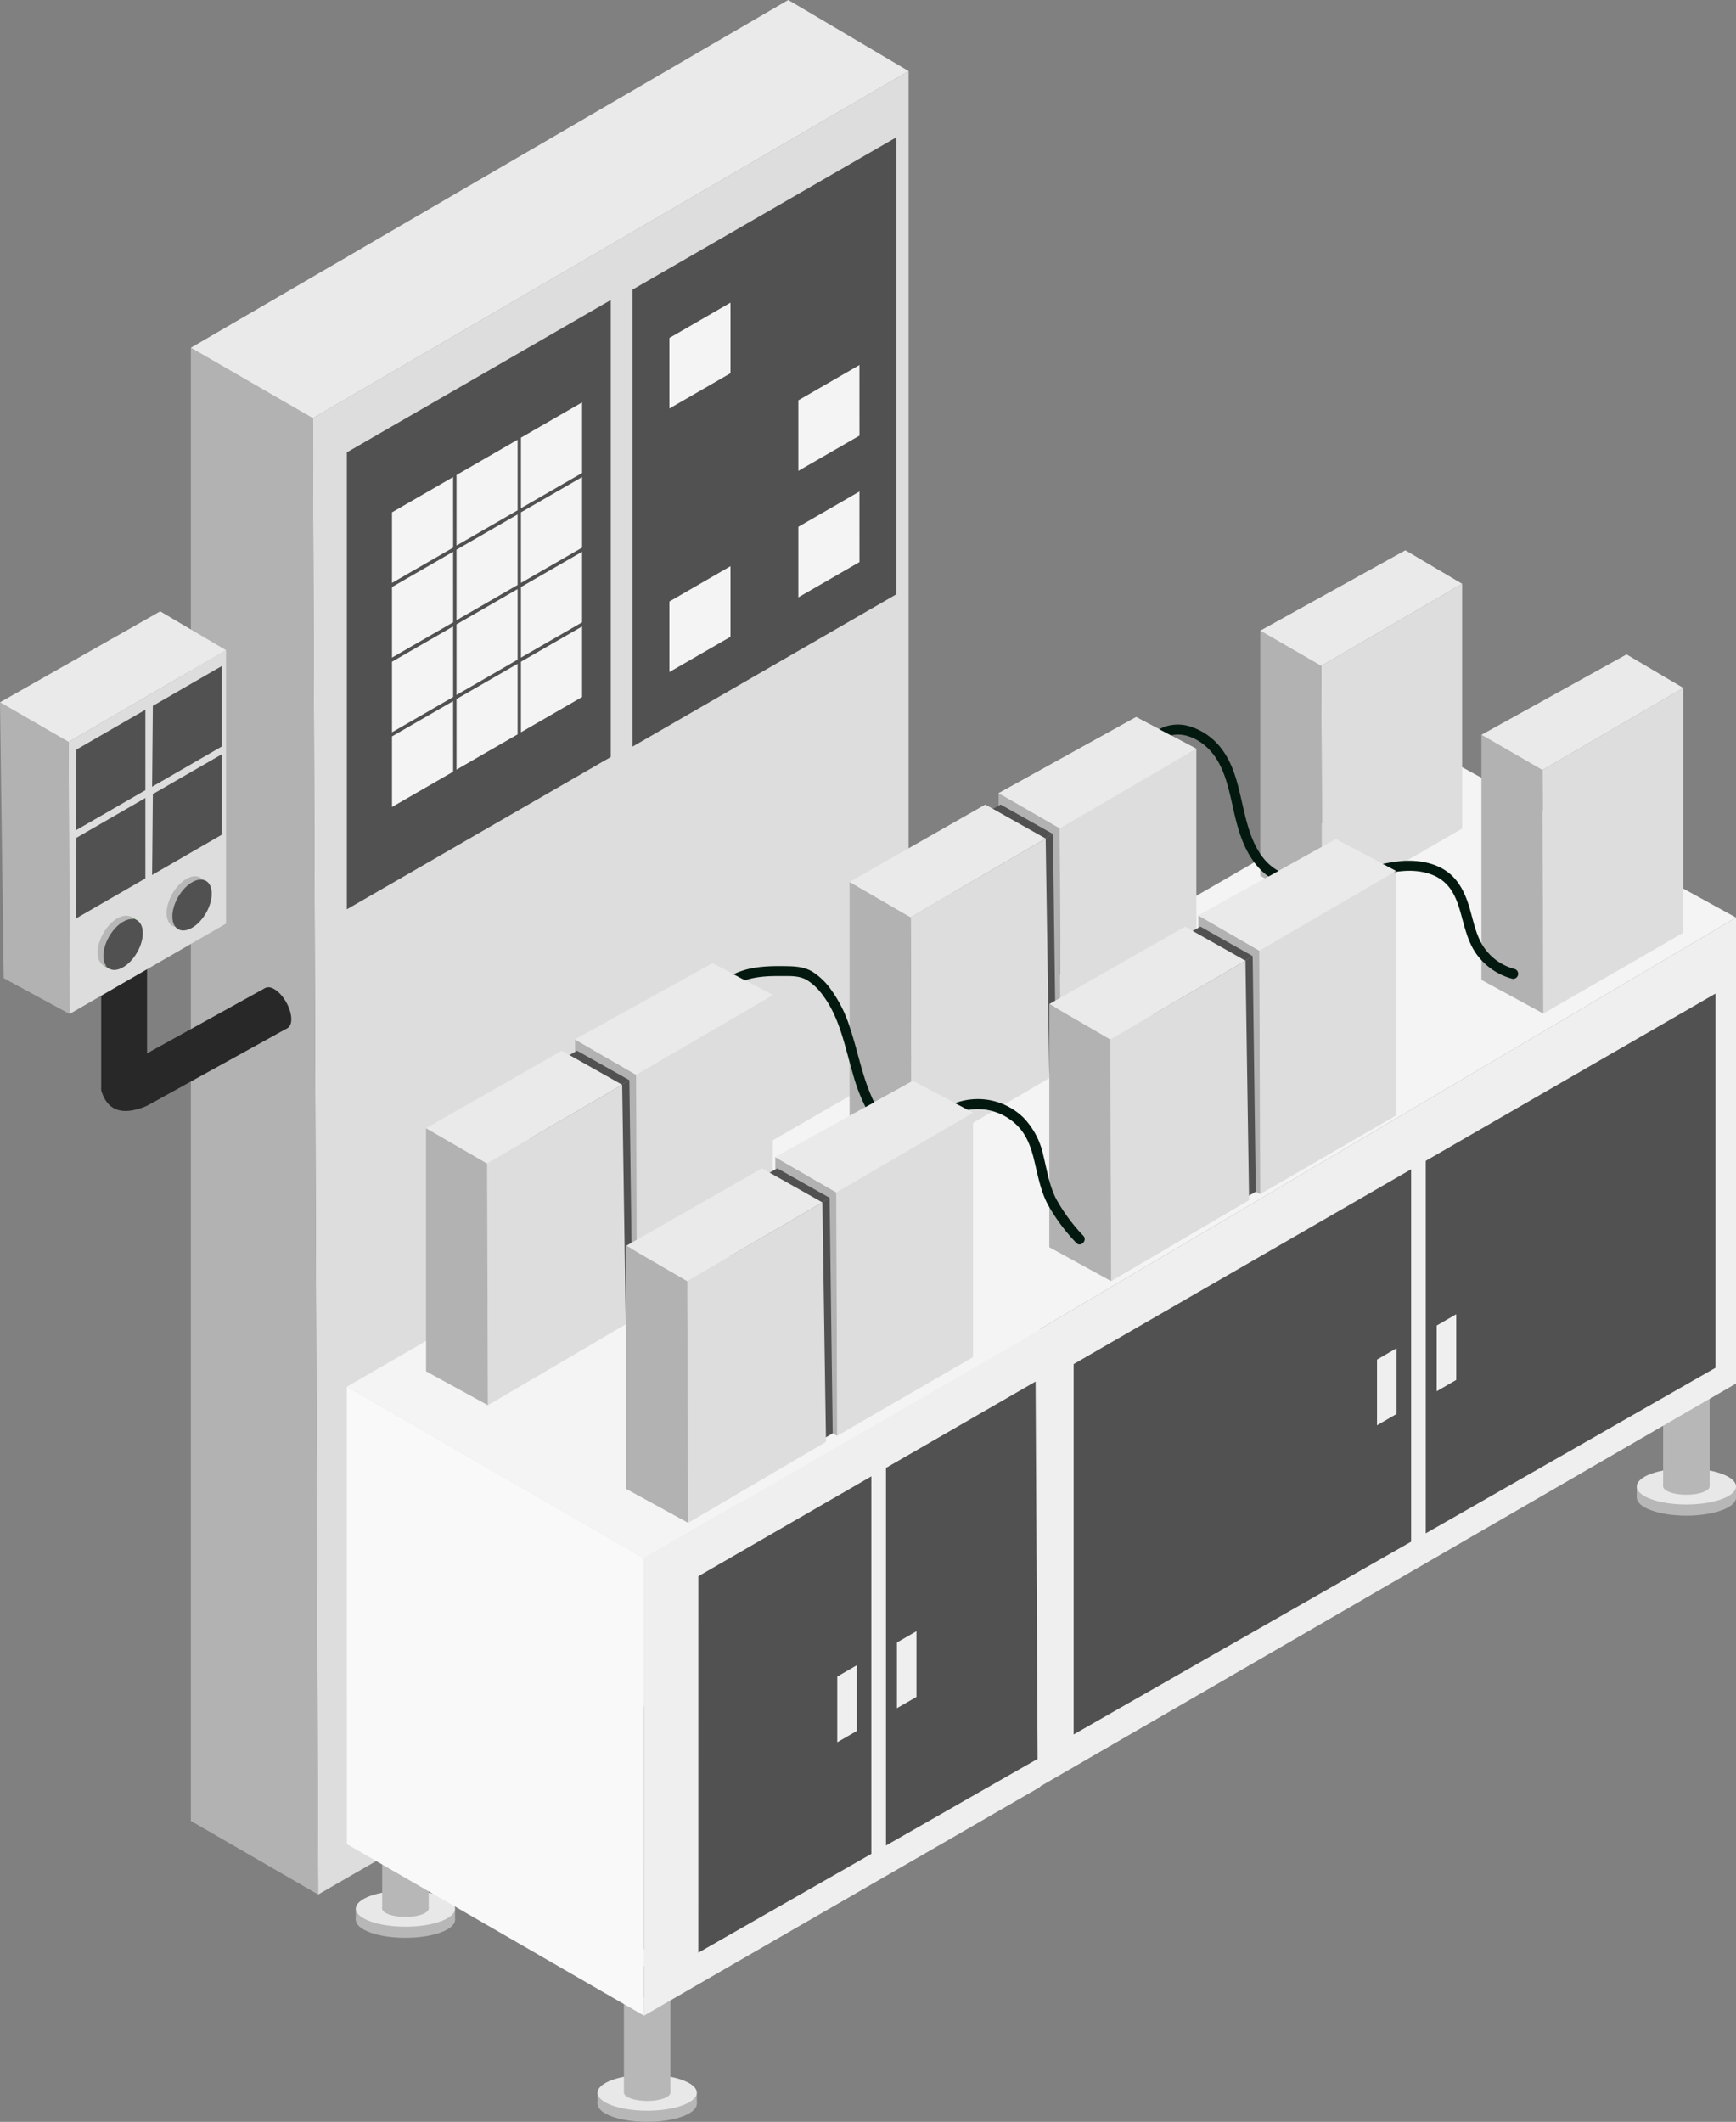 <svg xmlns="http://www.w3.org/2000/svg" viewBox="0 0 734.74 898.08"><rect x="0" y="0" width="734.74" height="898.08" fill="#808080" stroke="none"/><defs><style>.cls-1{fill:#ddd;}.cls-2{fill:#b2b2b2;}.cls-3{fill:#eaeaea;}.cls-4{fill:#b7b7b7;}.cls-5{fill:#e8e8e8;}.cls-6{fill:#f9f9f9;}.cls-7{fill:#f4f4f4;}.cls-8{fill:#efefef;}.cls-9{fill:#515151;}.cls-10,.cls-14{fill:none;}.cls-10{stroke:#5e5e5e;stroke-miterlimit:10;}.cls-11{fill:#282828;}.cls-12{fill:#247019;}.cls-13{fill:#03190f;}</style></defs><g id="レイヤー_2" data-name="レイヤー 2"><g id="parts"><polygon class="cls-1" points="134.66 801.86 384.56 657.58 384.56 30.08 132.4 177 134.66 801.86"/><polygon class="cls-2" points="80.78 770.71 134.66 801.86 132.4 177 80.78 147.19 80.78 770.71"/><polygon class="cls-3" points="132.4 177 80.78 147.19 333.62 0 384.56 30.08 132.4 177"/><ellipse class="cls-4" cx="273.91" cy="890.45" rx="21" ry="7.63"/><rect class="cls-4" x="252.92" y="885.74" width="41.99" height="4.71"/><ellipse class="cls-5" cx="273.91" cy="885.74" rx="21" ry="7.63"/><ellipse class="cls-4" cx="273.91" cy="885.67" rx="9.84" ry="3.57"/><rect class="cls-4" x="264.07" y="845.44" width="19.68" height="40.23"/><ellipse class="cls-4" cx="713.74" cy="633.86" rx="21" ry="7.63"/><rect class="cls-4" x="692.74" y="629.15" width="41.99" height="4.71"/><ellipse class="cls-5" cx="713.74" cy="629.15" rx="21" ry="7.63"/><ellipse class="cls-4" cx="713.74" cy="629.08" rx="9.84" ry="3.57"/><rect class="cls-4" x="703.9" y="588.85" width="19.68" height="40.23"/><ellipse class="cls-5" cx="273.11" cy="828.62" rx="9.84" ry="3.57"/><ellipse class="cls-4" cx="171.59" cy="812.56" rx="21" ry="7.63"/><rect class="cls-4" x="150.59" y="807.85" width="41.99" height="4.71"/><ellipse class="cls-5" cx="171.59" cy="807.85" rx="21" ry="7.63"/><ellipse class="cls-4" cx="171.59" cy="807.78" rx="9.84" ry="3.57"/><rect class="cls-4" x="161.75" y="767.55" width="19.68" height="40.23"/><ellipse class="cls-5" cx="171.59" cy="767.55" rx="9.84" ry="3.57"/><ellipse class="cls-5" cx="718.07" cy="568.42" rx="9.84" ry="3.57"/><polygon class="cls-6" points="439.16 756.75 439.15 563.13 313.4 490.53 313.4 684.14 439.16 756.75"/><polygon class="cls-7" points="313.4 490.53 609.51 319.59 734.74 388.36 439.15 563.13 313.4 490.53"/><polygon class="cls-8" points="439.15 563.13 734.74 388.36 734.74 585.6 439.15 756.75 439.15 563.13"/><polygon class="cls-9" points="454.4 577.37 454.4 734.12 726.08 578.92 726.08 420.52 454.4 577.37"/><polygon class="cls-8" points="582.8 603.26 582.8 575.46 591.07 570.66 591.07 598.48 582.8 603.26"/><polygon class="cls-8" points="608.07 588.85 608.07 561.03 616.33 556.25 616.33 584.07 608.07 588.85"/><line class="cls-10" x1="600.33" y1="493.31" x2="600.33" y2="650.16"/><polygon class="cls-6" points="272.56 853.14 272.56 659.54 146.8 586.93 146.81 780.53 272.56 853.14"/><polygon class="cls-7" points="146.8 586.93 314.48 490.13 440.23 562.74 272.56 659.54 146.8 586.93"/><polygon class="cls-8" points="272.55 659.54 440.23 562.74 440.23 756.34 272.56 853.14 272.55 659.54"/><polygon class="cls-1" points="559.57 384.92 618.83 350.71 618.83 247.1 559.2 281.84 559.57 384.92"/><polygon class="cls-2" points="533.38 370.68 559.57 384.92 559.2 281.84 533.38 266.94 533.38 370.68"/><polygon class="cls-3" points="559.2 281.84 533.38 266.94 594.8 232.91 618.83 247.1 559.2 281.84"/><rect class="cls-8" x="597.24" y="473" width="6.19" height="179.47"/><polygon class="cls-1" points="448.83 452.89 506.34 420.42 506.34 316.92 448.47 349.83 448.83 452.89"/><polygon class="cls-2" points="422.65 439.49 448.83 453.71 448.47 350.65 422.65 335.73 422.65 439.49"/><polygon class="cls-3" points="448.47 350.65 422.65 335.73 480.86 303.5 506.34 316.92 448.47 350.65"/><polygon class="cls-9" points="426.27 464.7 446.96 452.68 445.63 352.99 425.91 364.49 426.27 464.7"/><polygon class="cls-9" points="403.56 452.57 426.27 464.7 425.91 364.49 403.56 351.58 403.56 452.57"/><polygon class="cls-9" points="425.91 364.49 403.56 351.58 423.51 340.53 445.63 352.99 425.91 364.49"/><polygon class="cls-1" points="385.76 490.56 444.11 456.28 442.57 354.92 385.4 388.19 385.76 490.56"/><polygon class="cls-2" points="359.58 476.22 385.76 490.56 385.4 388.19 359.58 373.28 359.58 476.22"/><polygon class="cls-3" points="385.37 388.26 359.58 373.28 417.02 340.53 442.57 354.92 385.37 388.26"/><polygon class="cls-1" points="269.59 557.1 327.08 524.62 327.08 421.14 269.21 454.04 269.59 557.1"/><polygon class="cls-2" points="243.39 543.69 269.59 557.92 269.21 454.86 243.39 439.95 243.39 543.69"/><polygon class="cls-3" points="269.21 454.86 243.39 439.95 301.6 407.7 327.08 421.14 269.21 454.86"/><polygon class="cls-9" points="247.01 568.9 267.7 556.89 266.37 457.19 246.65 468.69 247.01 568.9"/><polygon class="cls-9" points="224.3 556.77 247.01 568.9 246.65 468.69 224.3 455.79 224.3 556.77"/><polygon class="cls-9" points="246.65 468.69 224.3 455.79 244.25 444.73 266.37 457.19 246.65 468.69"/><polygon class="cls-1" points="206.5 594.77 264.85 560.5 263.33 459.13 206.14 492.4 206.5 594.77"/><polygon class="cls-2" points="180.32 580.42 206.5 594.77 206.14 492.4 180.32 477.49 180.32 580.42"/><polygon class="cls-3" points="206.12 492.46 180.32 477.49 237.76 444.73 263.33 459.13 206.12 492.46"/><polygon class="cls-1" points="533.38 505.4 590.87 472.11 590.87 368.62 533 401.53 533.38 505.4"/><polygon class="cls-2" points="507.18 491.16 533.38 505.4 533 402.33 507.18 387.43 507.18 491.16"/><polygon class="cls-3" points="533 402.33 507.18 387.43 565.39 355.19 590.87 368.62 533 402.33"/><polygon class="cls-9" points="510.81 516.39 531.49 504.38 530.17 404.67 510.44 416.18 510.81 516.39"/><polygon class="cls-9" points="488.09 504.26 510.81 516.39 510.44 416.18 488.09 403.26 488.09 504.26"/><polygon class="cls-9" points="510.44 416.18 488.09 403.26 508.06 392.21 530.17 404.67 510.44 416.18"/><polygon class="cls-1" points="470.3 542.25 528.66 507.97 527.12 406.62 469.93 439.88 470.3 542.25"/><polygon class="cls-2" points="444.11 527.9 470.3 542.25 469.93 439.88 444.11 424.96 444.11 527.9"/><polygon class="cls-3" points="469.91 439.95 444.11 424.96 501.56 392.21 527.12 406.62 469.91 439.95"/><polygon class="cls-1" points="354.32 607.71 411.82 574.41 411.82 470.92 353.95 503.83 354.32 607.71"/><polygon class="cls-2" points="328.13 593.48 354.32 607.71 353.95 504.64 328.13 489.73 328.13 593.48"/><polygon class="cls-9" points="331.74 618.69 352.43 606.67 351.12 506.98 331.39 518.48 331.74 618.69"/><polygon class="cls-9" points="309.03 606.56 331.74 618.69 331.39 518.48 309.03 505.57 309.03 606.56"/><polygon class="cls-9" points="331.39 518.48 309.03 505.57 328.99 494.51 351.12 506.98 331.39 518.48"/><polygon class="cls-1" points="291.25 644.55 349.59 610.27 348.06 508.92 290.88 542.18 291.25 644.55"/><polygon class="cls-2" points="265.06 630.21 291.25 644.55 290.88 542.18 265.06 527.27 265.06 630.21"/><polygon class="cls-3" points="290.85 542.25 265.06 527.27 322.51 494.51 348.06 508.92 290.85 542.25"/><polygon class="cls-3" points="353.95 504.64 328.13 489.73 386.34 457.49 411.82 470.92 353.95 504.64"/><polygon class="cls-1" points="653.19 428.99 712.44 394.77 712.44 291.18 652.81 325.92 653.19 428.99"/><polygon class="cls-2" points="626.99 414.75 653.19 428.99 652.81 325.92 626.99 311.01 626.99 414.75"/><polygon class="cls-3" points="652.81 325.92 626.99 311.01 688.42 276.99 712.44 291.18 652.81 325.92"/><ellipse class="cls-11" cx="116.96" cy="426.67" rx="4.85" ry="9.7" transform="translate(-191.91 109.93) rotate(-28.95)"/><polygon class="cls-11" points="121.7 435.13 62.51 467.87 52.54 451.2 112.3 418.14 121.7 435.13"/><ellipse class="cls-4" cx="55.73" cy="455.15" rx="4.85" ry="9.7" transform="translate(-213.35 83.85) rotate(-28.95)"/><ellipse class="cls-11" cx="52.54" cy="460.99" rx="9.7" ry="4.85"/><polygon class="cls-11" points="42.84 460.99 42.84 393.35 62.24 392.69 62.24 460.99 42.84 460.99"/><ellipse class="cls-4" cx="52.54" cy="392.69" rx="9.7" ry="4.85"/><path class="cls-11" d="M42.87,461.38s1.25,6.53,6.81,8.34,12.83-1.85,12.83-1.85l-1.06-9.11Z"/><polygon class="cls-1" points="29.46 429.16 95.66 390.94 95.66 275.2 29.03 314.02 29.46 429.16"/><polygon class="cls-2" points="1.58 414.02 29.46 429.16 29.03 314.02 0 297.25 1.58 414.02"/><polygon class="cls-3" points="29.03 314.02 0 297.25 67.81 258.76 95.66 275.2 29.03 314.02"/><polygon class="cls-9" points="32.05 351.47 32.35 317.26 61.53 300.4 61.53 334.45 32.05 351.47"/><polygon class="cls-9" points="64.38 332.98 64.69 298.76 93.87 281.91 93.87 315.96 64.38 332.98"/><polygon class="cls-9" points="32.05 388.81 32.35 354.6 61.53 337.75 61.53 371.79 32.05 388.81"/><polygon class="cls-9" points="64.38 370.32 64.69 336.1 93.87 319.25 93.87 353.3 64.38 370.32"/><polygon class="cls-12" points="58.08 389.58 55.39 388.03 43.54 408.42 46.41 410.09 58.08 389.58"/><ellipse class="cls-4" cx="49.66" cy="398.34" rx="11.8" ry="6.81" transform="translate(-320.15 242.18) rotate(-60)"/><ellipse class="cls-9" cx="52.1" cy="399.76" rx="11.8" ry="6.81" transform="translate(-320.15 245) rotate(-60)"/><ellipse class="cls-4" cx="78.85" cy="381.65" rx="11.8" ry="6.81" transform="translate(-291.09 259.11) rotate(-60)"/><ellipse class="cls-9" cx="81.29" cy="383.06" rx="11.8" ry="6.81" transform="translate(-291.1 261.93) rotate(-60)"/><polygon class="cls-9" points="295.56 667.15 295.55 826.49 439.16 744.45 438.29 584.75 295.56 667.15"/><polygon class="cls-8" points="354.36 737.41 354.36 709.61 362.62 704.83 362.62 732.65 354.36 737.41"/><polygon class="cls-8" points="379.61 723 379.61 695.2 387.88 690.42 387.88 718.24 379.61 723"/><path class="cls-13" d="M400.45,473.54a23.68,23.68,0,0,1,30.49,3.27c4.05,4.3,5.77,9.87,7.05,15.51,1.41,5.91,2.54,11.73,5.3,17.16a78.25,78.25,0,0,0,12.23,16.58c1.82,2,4.81-1,3-3a74.58,74.58,0,0,1-11.57-15.72c-2.94-5.81-3.85-12.22-5.42-18.48a32.68,32.68,0,0,0-8.32-15.77A27.71,27.71,0,0,0,418,465.49a28.05,28.05,0,0,0-19.74,4.44c-2.26,1.51-.14,5.17,2.13,3.65Z"/><polygon class="cls-8" points="374.98 786.63 368.79 786.63 368.79 620.63 374.98 617.48 374.98 786.63"/><path class="cls-13" d="M576.12,373.17c.65-1.1,2-1.41,3.19-1.66,1.7-.47,3.42-.89,5.14-1.3A56.6,56.6,0,0,1,595,368.59c5.73-.24,12,.91,16.37,4.85,4.16,3.71,5.8,9.15,7.22,14.35s2.82,11,6.08,15.71a27.24,27.24,0,0,0,15.37,10.76,2.13,2.13,0,0,0,1.13-4.09,22.72,22.72,0,0,1-14-10.6c-2.93-5.14-3.85-11.13-5.64-16.71S617,372,612.05,368.62C606.73,365,600,364,593.72,364.39a71.31,71.31,0,0,0-12,2.1c-3.29.8-7.36,1.32-9.25,4.51a2.11,2.11,0,0,0,3.65,2.13Z"/><path class="cls-13" d="M483,315.85c3.41.1,6.17-1.66,9.08-3.21a13.11,13.11,0,0,1,8.32-1.6c5.73.82,10.95,4.85,14.1,9.61,3.82,5.73,5.42,12.69,6.92,19.27,1.41,6.39,2.82,12.78,5.64,18.74s7.22,11.52,13.37,14.37c2.45,1.13,4.61-2.51,2.14-3.65-12.28-5.64-14.76-20.59-17.5-32.36-1.55-6.69-3.44-13.72-7.53-19.35a26.61,26.61,0,0,0-14.62-10.42,17.39,17.39,0,0,0-9.8.28c-3.38,1.17-6.46,4.23-10.17,4.09-2.72-.07-2.72,4.16,0,4.23Z"/><path class="cls-13" d="M310.48,417.19c6.11-3.82,13.42-4.12,20.43-4.07,3.67,0,7.49-.19,10.75,1.77a24.49,24.49,0,0,1,6.71,6.52c7.22,9.67,9.29,22.07,12.69,33.37a71.26,71.26,0,0,0,8.09,18.83c1.48,2.27,5.15.15,3.65-2.14-7.15-11-8.95-24.26-13.07-36.48a55.32,55.32,0,0,0-8.6-16.92,27.93,27.93,0,0,0-7.32-6.81c-3.41-2.06-7.22-2.27-11.09-2.33-8.32-.13-17.08.08-24.36,4.62-2.29,1.41-.18,5.11,2.15,3.66Z"/><polygon class="cls-3" points="328.13 489.73 386.34 457.49 411.82 470.92 353.95 504.64 328.13 489.73"/><polygon class="cls-3" points="301.6 407.7 327.08 421.14 269.21 454.86 243.39 439.95 301.6 407.7"/><polygon class="cls-3" points="448.47 349.83 506.34 316.92 480.86 303.5 422.65 335.73 448.47 349.83"/><polygon class="cls-3" points="507.18 387.43 565.39 355.19 590.87 368.62 533 402.33 507.18 387.43"/><polygon class="cls-9" points="146.8 384.87 258.49 320.41 258.49 126.99 146.8 191.46 146.8 384.87"/><polygon class="cls-9" points="267.7 316.01 379.38 251.53 379.38 58.11 267.7 122.58 267.7 316.01"/><polygon class="cls-7" points="165.91 248.47 165.91 278.33 191.78 263.4 191.77 233.53 165.91 248.47"/><polygon class="cls-7" points="193.21 232.66 193.21 262.52 219.07 247.59 219.07 217.73 193.21 232.66"/><polygon class="cls-7" points="220.49 216.85 220.49 246.72 246.36 231.78 246.36 201.92 220.49 216.85"/><polygon class="cls-7" points="283.31 143.04 283.31 172.9 309.17 157.97 309.17 128.1 283.31 143.04"/><polygon class="cls-7" points="337.89 169.43 337.89 199.3 363.76 184.38 363.75 154.5 337.89 169.43"/><polygon class="cls-7" points="283.31 254.59 283.31 284.45 309.17 269.52 309.17 239.65 283.31 254.59"/><polygon class="cls-7" points="337.89 222.97 337.89 252.84 363.76 237.9 363.75 208.04 337.89 222.97"/><line class="cls-14" x1="350.84" y1="118.9" x2="296.24" y2="150.51"/><polygon class="cls-7" points="165.91 216.85 165.91 246.72 191.78 231.78 191.77 201.92 165.91 216.85"/><polygon class="cls-7" points="193.21 201.04 193.21 230.91 219.07 215.98 219.07 186.11 193.21 201.04"/><polygon class="cls-7" points="220.49 185.24 220.49 215.1 246.36 200.19 246.36 170.31 220.49 185.24"/><polygon class="cls-7" points="165.91 311.68 165.91 341.56 191.78 326.63 191.77 296.76 165.91 311.68"/><polygon class="cls-7" points="193.21 295.88 193.21 325.75 219.07 310.82 219.07 280.95 193.21 295.88"/><polygon class="cls-7" points="220.49 280.08 220.49 309.94 246.36 295.01 246.36 265.15 220.49 280.08"/><polygon class="cls-7" points="165.91 280.08 165.91 309.94 191.78 295.01 191.77 265.15 165.91 280.08"/><polygon class="cls-7" points="193.21 264.27 193.21 294.14 219.07 279.2 219.07 249.34 193.21 264.27"/><polygon class="cls-7" points="220.49 248.47 220.49 278.33 246.36 263.4 246.36 233.53 220.49 248.47"/></g></g></svg>